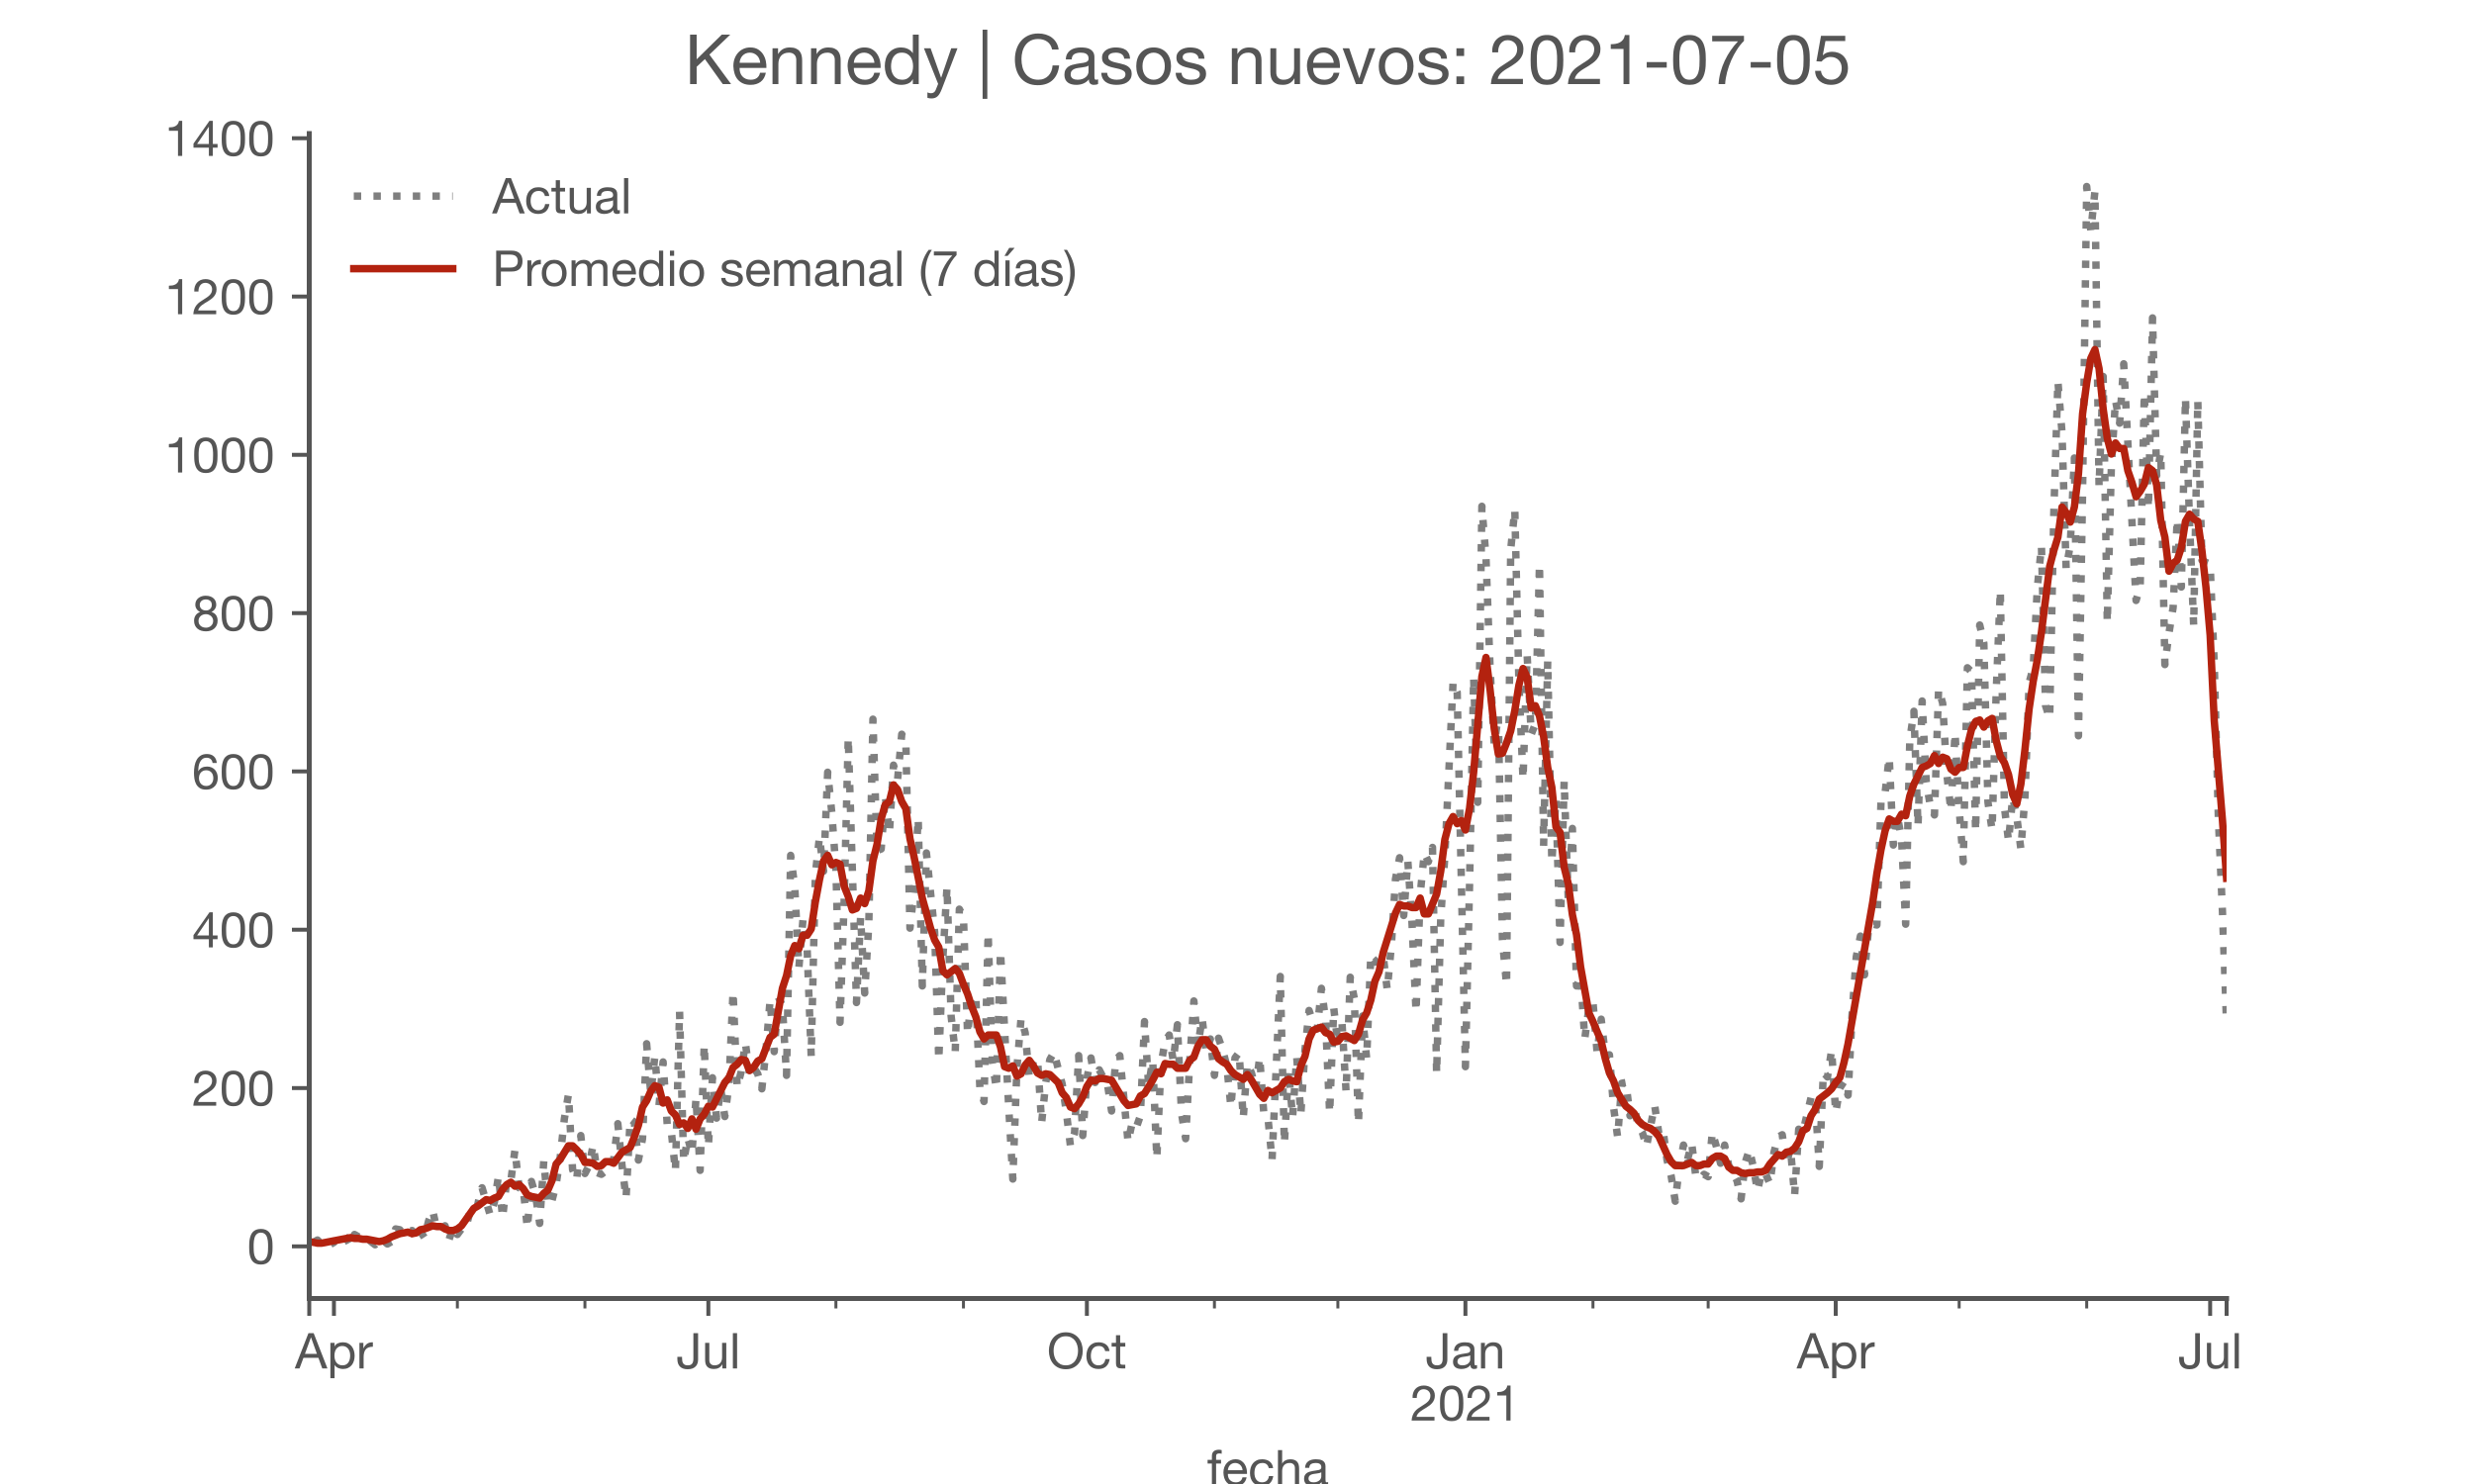 <?xml version="1.0" encoding="utf-8" standalone="no"?>
<!DOCTYPE svg PUBLIC "-//W3C//DTD SVG 1.1//EN"
  "http://www.w3.org/Graphics/SVG/1.1/DTD/svg11.dtd">
<!-- Created with matplotlib (https://matplotlib.org/) -->
<svg height="300pt" version="1.1" viewBox="0 0 500 300" width="500pt" xmlns="http://www.w3.org/2000/svg" xmlns:xlink="http://www.w3.org/1999/xlink">
 <defs>
  <style type="text/css">*{stroke-linecap:butt;stroke-linejoin:round;}</style>
 </defs>
 <g id="figure_1">
  <g id="patch_1">
   <path d="M 0 300 
L 500 300 
L 500 0 
L 0 0 
z
" style="fill:#ffffff;"/>
  </g>
  <g id="axes_1">
   <g id="patch_2">
    <path d="M 62.5 262.5 
L 450 262.5 
L 450 27 
L 62.5 27 
z
" style="fill:#ffffff;"/>
   </g>
   <g id="matplotlib.axis_1">
    <g id="xtick_1">
     <g id="line2d_1">
      <defs>
       <path d="M 0 0 
L 0 3.5 
" id="mc5b81ab7ca" style="stroke:#555555;stroke-width:0.8;"/>
      </defs>
      <g>
       <use style="fill:#555555;stroke:#555555;stroke-width:0.8;" x="62.5" xlink:href="#mc5b81ab7ca" y="262.5"/>
      </g>
     </g>
    </g>
    <g id="xtick_2">
     <g id="line2d_2">
      <g>
       <use style="fill:#555555;stroke:#555555;stroke-width:0.8;" x="67.489" xlink:href="#mc5b81ab7ca" y="262.5"/>
      </g>
     </g>
     <g id="text_1">
      <!-- Apr -->
      <g style="fill:#555555;" transform="translate(59.62 276.641)scale(0.1 -0.1)">
       <defs>
        <path d="M 20.094 29.5 
L 32.203 62.797 
L 32.406 62.797 
L 44.297 29.5 
z
M 27.203 71.406 
L -0.594 0 
L 9.094 0 
L 17.094 21.5 
L 47.297 21.5 
L 55.094 0 
L 65.594 0 
L 37.703 71.406 
z
" id="HelveticaNeue-65"/>
        <path d="M 6.703 51.703 
L 6.703 -19.703 
L 15.203 -19.703 
L 15.203 6.906 
L 15.406 6.906 
Q 16.797 4.594 18.844 3.047 
Q 20.906 1.5 23.203 0.594 
Q 25.5 -0.297 27.844 -0.688 
Q 30.203 -1.094 32.094 -1.094 
Q 38 -1.094 42.453 1 
Q 46.906 3.094 49.844 6.75 
Q 52.797 10.406 54.25 15.297 
Q 55.703 20.203 55.703 25.703 
Q 55.703 31.203 54.203 36.094 
Q 52.703 41 49.75 44.75 
Q 46.797 48.5 42.344 50.703 
Q 37.906 52.906 31.906 52.906 
Q 26.5 52.906 22 50.953 
Q 17.5 49 15.406 44.703 
L 15.203 44.703 
L 15.203 51.703 
z
M 46.703 26.297 
Q 46.703 22.5 45.891 18.891 
Q 45.094 15.297 43.297 12.5 
Q 41.5 9.703 38.547 8 
Q 35.594 6.297 31.203 6.297 
Q 26.797 6.297 23.688 7.938 
Q 20.594 9.594 18.641 12.297 
Q 16.703 15 15.797 18.547 
Q 14.906 22.094 14.906 25.906 
Q 14.906 29.5 15.75 33 
Q 16.594 36.5 18.5 39.25 
Q 20.406 42 23.406 43.703 
Q 26.406 45.406 30.703 45.406 
Q 34.797 45.406 37.844 43.797 
Q 40.906 42.203 42.844 39.5 
Q 44.797 36.797 45.75 33.344 
Q 46.703 29.906 46.703 26.297 
z
" id="HelveticaNeue-112"/>
        <path d="M 6.094 51.703 
L 6.094 0 
L 14.594 0 
L 14.594 23 
Q 14.594 28 15.594 31.844 
Q 16.594 35.703 18.797 38.391 
Q 21 41.094 24.594 42.5 
Q 28.203 43.906 33.297 43.906 
L 33.297 52.906 
Q 26.406 53.094 21.906 50.094 
Q 17.406 47.094 14.297 40.797 
L 14.094 40.797 
L 14.094 51.703 
z
" id="HelveticaNeue-114"/>
       </defs>
       <use xlink:href="#HelveticaNeue-65"/>
       <use x="64.8" xlink:href="#HelveticaNeue-112"/>
       <use x="124.1" xlink:href="#HelveticaNeue-114"/>
      </g>
     </g>
    </g>
    <g id="xtick_3">
     <g id="line2d_3">
      <g>
       <use style="fill:#555555;stroke:#555555;stroke-width:0.8;" x="143.16" xlink:href="#mc5b81ab7ca" y="262.5"/>
      </g>
     </g>
     <g id="text_2">
      <!-- Jul -->
      <g style="fill:#555555;" transform="translate(136.675 276.641)scale(0.1 -0.1)">
       <defs>
        <path d="M 44.094 17.797 
L 44.094 71.406 
L 34.594 71.406 
L 34.594 19.203 
Q 34.594 13.297 32.141 9.797 
Q 29.703 6.297 23.203 6.297 
Q 19.703 6.297 17.453 7.344 
Q 15.203 8.406 13.953 10.297 
Q 12.703 12.203 12.203 14.797 
Q 11.703 17.406 11.703 20.5 
L 11.703 23.5 
L 2.203 23.5 
L 2.203 19.094 
Q 2.203 8.906 7.594 3.656 
Q 13 -1.594 23 -1.594 
Q 29 -1.594 33.047 0.047 
Q 37.094 1.703 39.547 4.453 
Q 42 7.203 43.047 10.703 
Q 44.094 14.203 44.094 17.797 
z
" id="HelveticaNeue-74"/>
        <path d="M 49.203 0 
L 49.203 51.703 
L 40.703 51.703 
L 40.703 22.5 
Q 40.703 19 39.75 16.047 
Q 38.797 13.094 36.891 10.891 
Q 35 8.703 32.141 7.5 
Q 29.297 6.297 25.406 6.297 
Q 20.5 6.297 17.703 9.094 
Q 14.906 11.906 14.906 16.703 
L 14.906 51.703 
L 6.406 51.703 
L 6.406 17.703 
Q 6.406 13.5 7.25 10.047 
Q 8.094 6.594 10.188 4.094 
Q 12.297 1.594 15.688 0.25 
Q 19.094 -1.094 24.203 -1.094 
Q 29.906 -1.094 34.094 1.156 
Q 38.297 3.406 41 8.203 
L 41.203 8.203 
L 41.203 0 
z
" id="HelveticaNeue-117"/>
        <path d="M 6.906 71.406 
L 6.906 0 
L 15.406 0 
L 15.406 71.406 
z
" id="HelveticaNeue-108"/>
       </defs>
       <use xlink:href="#HelveticaNeue-74"/>
       <use x="51.9" xlink:href="#HelveticaNeue-117"/>
       <use x="107.5" xlink:href="#HelveticaNeue-108"/>
      </g>
     </g>
    </g>
    <g id="xtick_4">
     <g id="line2d_4">
      <g>
       <use style="fill:#555555;stroke:#555555;stroke-width:0.8;" x="219.662" xlink:href="#mc5b81ab7ca" y="262.5"/>
      </g>
     </g>
     <g id="text_3">
      <!-- Oct -->
      <g style="fill:#555555;" transform="translate(211.602 276.641)scale(0.1 -0.1)">
       <defs>
        <path d="M 13.297 35.703 
Q 13.297 41.094 14.688 46.344 
Q 16.094 51.594 19.094 55.797 
Q 22.094 60 26.797 62.547 
Q 31.5 65.094 38 65.094 
Q 44.5 65.094 49.203 62.547 
Q 53.906 60 56.906 55.797 
Q 59.906 51.594 61.297 46.344 
Q 62.703 41.094 62.703 35.703 
Q 62.703 30.297 61.297 25.047 
Q 59.906 19.797 56.906 15.594 
Q 53.906 11.406 49.203 8.844 
Q 44.5 6.297 38 6.297 
Q 31.5 6.297 26.797 8.844 
Q 22.094 11.406 19.094 15.594 
Q 16.094 19.797 14.688 25.047 
Q 13.297 30.297 13.297 35.703 
z
M 3.797 35.703 
Q 3.797 28.406 5.938 21.656 
Q 8.094 14.906 12.391 9.703 
Q 16.703 4.5 23.094 1.453 
Q 29.5 -1.594 38 -1.594 
Q 46.5 -1.594 52.891 1.453 
Q 59.297 4.5 63.594 9.703 
Q 67.906 14.906 70.047 21.656 
Q 72.203 28.406 72.203 35.703 
Q 72.203 43 70.047 49.75 
Q 67.906 56.5 63.594 61.703 
Q 59.297 66.906 52.891 70 
Q 46.5 73.094 38 73.094 
Q 29.5 73.094 23.094 70 
Q 16.703 66.906 12.391 61.703 
Q 8.094 56.5 5.938 49.75 
Q 3.797 43 3.797 35.703 
z
" id="HelveticaNeue-79"/>
        <path d="M 41.5 35.094 
L 50.297 35.094 
Q 49.797 39.703 47.891 43.047 
Q 46 46.406 43.047 48.594 
Q 40.094 50.797 36.25 51.844 
Q 32.406 52.906 28 52.906 
Q 21.906 52.906 17.297 50.75 
Q 12.703 48.594 9.641 44.844 
Q 6.594 41.094 5.094 36.047 
Q 3.594 31 3.594 25.203 
Q 3.594 19.406 5.141 14.547 
Q 6.703 9.703 9.75 6.203 
Q 12.797 2.703 17.344 0.797 
Q 21.906 -1.094 27.797 -1.094 
Q 37.703 -1.094 43.453 4.094 
Q 49.203 9.297 50.594 18.906 
L 41.906 18.906 
Q 41.094 12.906 37.547 9.594 
Q 34 6.297 27.703 6.297 
Q 23.703 6.297 20.797 7.891 
Q 17.906 9.5 16.094 12.141 
Q 14.297 14.797 13.438 18.188 
Q 12.594 21.594 12.594 25.203 
Q 12.594 29.094 13.391 32.75 
Q 14.203 36.406 16.047 39.203 
Q 17.906 42 21 43.703 
Q 24.094 45.406 28.703 45.406 
Q 34.094 45.406 37.297 42.703 
Q 40.5 40 41.5 35.094 
z
" id="HelveticaNeue-99"/>
        <path d="M 18.203 51.703 
L 18.203 67.203 
L 9.703 67.203 
L 9.703 51.703 
L 0.906 51.703 
L 0.906 44.203 
L 9.703 44.203 
L 9.703 11.297 
Q 9.703 7.703 10.391 5.5 
Q 11.094 3.297 12.547 2.094 
Q 14 0.906 16.344 0.453 
Q 18.703 0 22 0 
L 28.5 0 
L 28.5 7.5 
L 24.594 7.5 
Q 22.594 7.5 21.344 7.641 
Q 20.094 7.797 19.391 8.297 
Q 18.703 8.797 18.453 9.688 
Q 18.203 10.594 18.203 12.094 
L 18.203 44.203 
L 28.5 44.203 
L 28.5 51.703 
z
" id="HelveticaNeue-116"/>
       </defs>
       <use xlink:href="#HelveticaNeue-79"/>
       <use x="76" xlink:href="#HelveticaNeue-99"/>
       <use x="129.7" xlink:href="#HelveticaNeue-116"/>
      </g>
     </g>
    </g>
    <g id="xtick_5">
     <g id="line2d_5">
      <g>
       <use style="fill:#555555;stroke:#555555;stroke-width:0.8;" x="296.164" xlink:href="#mc5b81ab7ca" y="262.5"/>
      </g>
     </g>
     <g id="text_4">
      <!-- Jan -->
      <g style="fill:#555555;" transform="translate(288.104 276.641)scale(0.1 -0.1)">
       <defs>
        <path d="M 52.203 0.203 
Q 50 -1.094 46.094 -1.094 
Q 42.797 -1.094 40.844 0.75 
Q 38.906 2.594 38.906 6.797 
Q 35.406 2.594 30.75 0.75 
Q 26.094 -1.094 20.703 -1.094 
Q 17.203 -1.094 14.047 -0.297 
Q 10.906 0.5 8.594 2.203 
Q 6.297 3.906 4.938 6.656 
Q 3.594 9.406 3.594 13.297 
Q 3.594 17.703 5.094 20.5 
Q 6.594 23.297 9.047 25.047 
Q 11.5 26.797 14.641 27.688 
Q 17.797 28.594 21.094 29.203 
Q 24.594 29.906 27.75 30.25 
Q 30.906 30.594 33.297 31.25 
Q 35.703 31.906 37.094 33.156 
Q 38.5 34.406 38.5 36.797 
Q 38.5 39.594 37.453 41.297 
Q 36.406 43 34.75 43.891 
Q 33.094 44.797 31.047 45.094 
Q 29 45.406 27 45.406 
Q 21.594 45.406 18 43.344 
Q 14.406 41.297 14.094 35.594 
L 5.594 35.594 
Q 5.797 40.406 7.594 43.703 
Q 9.406 47 12.406 49.047 
Q 15.406 51.094 19.25 52 
Q 23.094 52.906 27.5 52.906 
Q 31 52.906 34.453 52.406 
Q 37.906 51.906 40.703 50.344 
Q 43.5 48.797 45.203 46 
Q 46.906 43.203 46.906 38.703 
L 46.906 12.094 
Q 46.906 9.094 47.25 7.688 
Q 47.594 6.297 49.594 6.297 
Q 50.703 6.297 52.203 6.797 
z
M 38.406 26.703 
Q 36.797 25.5 34.188 24.953 
Q 31.594 24.406 28.75 24.047 
Q 25.906 23.703 23 23.25 
Q 20.094 22.797 17.797 21.797 
Q 15.5 20.797 14.047 18.938 
Q 12.594 17.094 12.594 13.906 
Q 12.594 11.797 13.438 10.344 
Q 14.297 8.906 15.641 8 
Q 17 7.094 18.797 6.688 
Q 20.594 6.297 22.594 6.297 
Q 26.797 6.297 29.797 7.438 
Q 32.797 8.594 34.688 10.344 
Q 36.594 12.094 37.5 14.141 
Q 38.406 16.203 38.406 18 
z
" id="HelveticaNeue-97"/>
        <path d="M 6.406 51.703 
L 6.406 0 
L 14.906 0 
L 14.906 29.203 
Q 14.906 32.703 15.844 35.641 
Q 16.797 38.594 18.688 40.797 
Q 20.594 43 23.438 44.203 
Q 26.297 45.406 30.203 45.406 
Q 35.094 45.406 37.891 42.594 
Q 40.703 39.797 40.703 35 
L 40.703 0 
L 49.203 0 
L 49.203 34 
Q 49.203 38.203 48.344 41.641 
Q 47.5 45.094 45.391 47.594 
Q 43.297 50.094 39.891 51.5 
Q 36.5 52.906 31.406 52.906 
Q 19.906 52.906 14.594 43.5 
L 14.406 43.5 
L 14.406 51.703 
z
" id="HelveticaNeue-110"/>
       </defs>
       <use xlink:href="#HelveticaNeue-74"/>
       <use x="51.9" xlink:href="#HelveticaNeue-97"/>
       <use x="105.6" xlink:href="#HelveticaNeue-110"/>
      </g>
      <!-- 2021 -->
      <g style="fill:#555555;" transform="translate(285.045 287.18)scale(0.1 -0.1)">
       <defs>
        <path d="M 4.406 45.797 
L 12.906 45.797 
Q 12.797 49 13.547 52.141 
Q 14.297 55.297 16 57.797 
Q 17.703 60.297 20.344 61.844 
Q 23 63.406 26.703 63.406 
Q 29.5 63.406 32 62.5 
Q 34.5 61.594 36.344 59.891 
Q 38.203 58.203 39.297 55.844 
Q 40.406 53.5 40.406 50.594 
Q 40.406 46.906 39.25 44.094 
Q 38.094 41.297 35.844 38.891 
Q 33.594 36.5 30.188 34.141 
Q 26.797 31.797 22.297 29 
Q 18.594 26.797 15.188 24.297 
Q 11.797 21.797 9.094 18.5 
Q 6.406 15.203 4.656 10.75 
Q 2.906 6.297 2.406 0 
L 48.703 0 
L 48.703 7.5 
L 12.297 7.5 
Q 12.906 10.797 14.844 13.344 
Q 16.797 15.906 19.547 18.094 
Q 22.297 20.297 25.594 22.25 
Q 28.906 24.203 32.203 26.203 
Q 35.5 28.297 38.594 30.594 
Q 41.703 32.906 44.094 35.75 
Q 46.5 38.594 47.953 42.188 
Q 49.406 45.797 49.406 50.5 
Q 49.406 55.5 47.656 59.297 
Q 45.906 63.094 42.906 65.641 
Q 39.906 68.203 35.844 69.547 
Q 31.797 70.906 27.203 70.906 
Q 21.594 70.906 17.188 69 
Q 12.797 67.094 9.844 63.75 
Q 6.906 60.406 5.5 55.797 
Q 4.094 51.203 4.406 45.797 
z
" id="HelveticaNeue-50"/>
        <path d="M 13.203 34.906 
Q 13.203 37.5 13.25 40.641 
Q 13.297 43.797 13.75 46.938 
Q 14.203 50.094 15.047 53.094 
Q 15.906 56.094 17.547 58.344 
Q 19.203 60.594 21.703 62 
Q 24.203 63.406 27.797 63.406 
Q 31.406 63.406 33.906 62 
Q 36.406 60.594 38.047 58.344 
Q 39.703 56.094 40.547 53.094 
Q 41.406 50.094 41.844 46.938 
Q 42.297 43.797 42.344 40.641 
Q 42.406 37.5 42.406 34.906 
Q 42.406 30.906 42.156 25.953 
Q 41.906 21 40.547 16.641 
Q 39.203 12.297 36.203 9.297 
Q 33.203 6.297 27.797 6.297 
Q 22.406 6.297 19.406 9.297 
Q 16.406 12.297 15.047 16.641 
Q 13.703 21 13.453 25.953 
Q 13.203 30.906 13.203 34.906 
z
M 4.203 34.797 
Q 4.203 30.906 4.391 26.703 
Q 4.594 22.5 5.391 18.5 
Q 6.203 14.5 7.703 10.953 
Q 9.203 7.406 11.797 4.703 
Q 14.406 2 18.344 0.453 
Q 22.297 -1.094 27.797 -1.094 
Q 33.406 -1.094 37.297 0.453 
Q 41.203 2 43.797 4.703 
Q 46.406 7.406 47.906 10.953 
Q 49.406 14.5 50.203 18.5 
Q 51 22.5 51.203 26.703 
Q 51.406 30.906 51.406 34.797 
Q 51.406 38.703 51.203 42.891 
Q 51 47.094 50.203 51.094 
Q 49.406 55.094 47.906 58.688 
Q 46.406 62.297 43.797 65 
Q 41.203 67.703 37.25 69.297 
Q 33.297 70.906 27.797 70.906 
Q 22.297 70.906 18.344 69.297 
Q 14.406 67.703 11.797 65 
Q 9.203 62.297 7.703 58.688 
Q 6.203 55.094 5.391 51.094 
Q 4.594 47.094 4.391 42.891 
Q 4.203 38.703 4.203 34.797 
z
" id="HelveticaNeue-48"/>
        <path d="M 35.594 0 
L 35.594 70.906 
L 29.094 70.906 
Q 28.406 66.906 26.5 64.297 
Q 24.594 61.703 21.844 60.203 
Q 19.094 58.703 15.688 58.141 
Q 12.297 57.594 8.703 57.594 
L 8.703 50.797 
L 27.094 50.797 
L 27.094 0 
z
" id="HelveticaNeue-49"/>
       </defs>
       <use xlink:href="#HelveticaNeue-50"/>
       <use x="55.6" xlink:href="#HelveticaNeue-48"/>
       <use x="111.2" xlink:href="#HelveticaNeue-50"/>
       <use x="166.8" xlink:href="#HelveticaNeue-49"/>
      </g>
     </g>
    </g>
    <g id="xtick_6">
     <g id="line2d_6">
      <g>
       <use style="fill:#555555;stroke:#555555;stroke-width:0.8;" x="371.003" xlink:href="#mc5b81ab7ca" y="262.5"/>
      </g>
     </g>
     <g id="text_5">
      <!-- Apr -->
      <g style="fill:#555555;" transform="translate(363.134 276.641)scale(0.1 -0.1)">
       <use xlink:href="#HelveticaNeue-65"/>
       <use x="64.8" xlink:href="#HelveticaNeue-112"/>
       <use x="124.1" xlink:href="#HelveticaNeue-114"/>
      </g>
     </g>
    </g>
    <g id="xtick_7">
     <g id="line2d_7">
      <g>
       <use style="fill:#555555;stroke:#555555;stroke-width:0.8;" x="446.674" xlink:href="#mc5b81ab7ca" y="262.5"/>
      </g>
     </g>
     <g id="text_6">
      <!-- Jul -->
      <g style="fill:#555555;" transform="translate(440.189 276.641)scale(0.1 -0.1)">
       <use xlink:href="#HelveticaNeue-74"/>
       <use x="51.9" xlink:href="#HelveticaNeue-117"/>
       <use x="107.5" xlink:href="#HelveticaNeue-108"/>
      </g>
     </g>
    </g>
    <g id="xtick_8">
     <g id="line2d_8">
      <g>
       <use style="fill:#555555;stroke:#555555;stroke-width:0.8;" x="450" xlink:href="#mc5b81ab7ca" y="262.5"/>
      </g>
     </g>
    </g>
    <g id="xtick_9">
     <g id="line2d_9">
      <defs>
       <path d="M 0 0 
L 0 2 
" id="mbfbc50e40b" style="stroke:#555555;stroke-width:0.6;"/>
      </defs>
      <g>
       <use style="fill:#555555;stroke:#555555;stroke-width:0.6;" x="92.436" xlink:href="#mbfbc50e40b" y="262.5"/>
      </g>
     </g>
    </g>
    <g id="xtick_10">
     <g id="line2d_10">
      <g>
       <use style="fill:#555555;stroke:#555555;stroke-width:0.6;" x="118.214" xlink:href="#mbfbc50e40b" y="262.5"/>
      </g>
     </g>
    </g>
    <g id="xtick_11">
     <g id="line2d_11">
      <g>
       <use style="fill:#555555;stroke:#555555;stroke-width:0.6;" x="168.938" xlink:href="#mbfbc50e40b" y="262.5"/>
      </g>
     </g>
    </g>
    <g id="xtick_12">
     <g id="line2d_12">
      <g>
       <use style="fill:#555555;stroke:#555555;stroke-width:0.6;" x="194.716" xlink:href="#mbfbc50e40b" y="262.5"/>
      </g>
     </g>
    </g>
    <g id="xtick_13">
     <g id="line2d_13">
      <g>
       <use style="fill:#555555;stroke:#555555;stroke-width:0.6;" x="245.44" xlink:href="#mbfbc50e40b" y="262.5"/>
      </g>
     </g>
    </g>
    <g id="xtick_14">
     <g id="line2d_14">
      <g>
       <use style="fill:#555555;stroke:#555555;stroke-width:0.6;" x="270.386" xlink:href="#mbfbc50e40b" y="262.5"/>
      </g>
     </g>
    </g>
    <g id="xtick_15">
     <g id="line2d_15">
      <g>
       <use style="fill:#555555;stroke:#555555;stroke-width:0.6;" x="321.942" xlink:href="#mbfbc50e40b" y="262.5"/>
      </g>
     </g>
    </g>
    <g id="xtick_16">
     <g id="line2d_16">
      <g>
       <use style="fill:#555555;stroke:#555555;stroke-width:0.6;" x="345.225" xlink:href="#mbfbc50e40b" y="262.5"/>
      </g>
     </g>
    </g>
    <g id="xtick_17">
     <g id="line2d_17">
      <g>
       <use style="fill:#555555;stroke:#555555;stroke-width:0.6;" x="395.95" xlink:href="#mbfbc50e40b" y="262.5"/>
      </g>
     </g>
    </g>
    <g id="xtick_18">
     <g id="line2d_18">
      <g>
       <use style="fill:#555555;stroke:#555555;stroke-width:0.6;" x="421.727" xlink:href="#mbfbc50e40b" y="262.5"/>
      </g>
     </g>
    </g>
    <g id="text_7">
     <!-- fecha -->
     <g style="fill:#555555;" transform="translate(243.935 300.291)scale(0.1 -0.1)">
      <defs>
       <path d="M 9.906 44.203 
L 9.906 0 
L 18.406 0 
L 18.406 44.203 
L 28.406 44.203 
L 28.406 51.703 
L 18.406 51.703 
L 18.406 58.906 
Q 18.406 62.297 20.094 63.5 
Q 21.797 64.703 24.906 64.703 
Q 26 64.703 27.297 64.547 
Q 28.594 64.406 29.703 64 
L 29.703 71.406 
Q 28.5 71.797 26.953 72 
Q 25.406 72.203 24.203 72.203 
Q 17.203 72.203 13.547 68.953 
Q 9.906 65.703 9.906 59.406 
L 9.906 51.703 
L 1.203 51.703 
L 1.203 44.203 
z
" id="HelveticaNeue-102"/>
       <path d="M 42.297 30.797 
L 12.594 30.797 
Q 12.797 33.797 13.891 36.438 
Q 15 39.094 16.891 41.094 
Q 18.797 43.094 21.438 44.25 
Q 24.094 45.406 27.406 45.406 
Q 30.594 45.406 33.25 44.25 
Q 35.906 43.094 37.844 41.141 
Q 39.797 39.203 40.938 36.5 
Q 42.094 33.797 42.297 30.797 
z
M 50.5 16.406 
L 42.094 16.406 
Q 41 11.297 37.547 8.797 
Q 34.094 6.297 28.703 6.297 
Q 24.5 6.297 21.391 7.688 
Q 18.297 9.094 16.297 11.438 
Q 14.297 13.797 13.391 16.844 
Q 12.5 19.906 12.594 23.297 
L 51.297 23.297 
Q 51.5 28 50.453 33.203 
Q 49.406 38.406 46.656 42.797 
Q 43.906 47.203 39.344 50.047 
Q 34.797 52.906 27.906 52.906 
Q 22.594 52.906 18.141 50.906 
Q 13.703 48.906 10.453 45.297 
Q 7.203 41.703 5.391 36.797 
Q 3.594 31.906 3.594 26 
Q 3.797 20.094 5.344 15.094 
Q 6.906 10.094 10 6.5 
Q 13.094 2.906 17.641 0.906 
Q 22.203 -1.094 28.406 -1.094 
Q 37.203 -1.094 43 3.297 
Q 48.797 7.703 50.5 16.406 
z
" id="HelveticaNeue-101"/>
       <path d="M 6.406 71.406 
L 6.406 0 
L 14.906 0 
L 14.906 29.203 
Q 14.906 32.703 15.844 35.641 
Q 16.797 38.594 18.688 40.797 
Q 20.594 43 23.438 44.203 
Q 26.297 45.406 30.203 45.406 
Q 35.094 45.406 37.891 42.594 
Q 40.703 39.797 40.703 35 
L 40.703 0 
L 49.203 0 
L 49.203 34 
Q 49.203 38.203 48.344 41.641 
Q 47.5 45.094 45.391 47.594 
Q 43.297 50.094 39.891 51.5 
Q 36.5 52.906 31.406 52.906 
Q 29.094 52.906 26.641 52.406 
Q 24.203 51.906 21.953 50.844 
Q 19.703 49.797 17.891 48.141 
Q 16.094 46.5 15.094 44.094 
L 14.906 44.094 
L 14.906 71.406 
z
" id="HelveticaNeue-104"/>
      </defs>
      <use xlink:href="#HelveticaNeue-102"/>
      <use x="29.6" xlink:href="#HelveticaNeue-101"/>
      <use x="83.3" xlink:href="#HelveticaNeue-99"/>
      <use x="137" xlink:href="#HelveticaNeue-104"/>
      <use x="192.6" xlink:href="#HelveticaNeue-97"/>
     </g>
    </g>
   </g>
   <g id="matplotlib.axis_2">
    <g id="ytick_1">
     <g id="line2d_19">
      <defs>
       <path d="M 0 0 
L -3.5 0 
" id="m6d725ecde4" style="stroke:#555555;stroke-width:0.8;"/>
      </defs>
      <g>
       <use style="fill:#555555;stroke:#555555;stroke-width:0.8;" x="62.5" xlink:href="#m6d725ecde4" y="251.955"/>
      </g>
     </g>
     <g id="text_8">
      <!-- 0 -->
      <g style="fill:#555555;" transform="translate(49.941 255.526)scale(0.1 -0.1)">
       <use xlink:href="#HelveticaNeue-48"/>
      </g>
     </g>
    </g>
    <g id="ytick_2">
     <g id="line2d_20">
      <g>
       <use style="fill:#555555;stroke:#555555;stroke-width:0.8;" x="62.5" xlink:href="#m6d725ecde4" y="219.954"/>
      </g>
     </g>
     <g id="text_9">
      <!-- 200 -->
      <g style="fill:#555555;" transform="translate(38.822 223.524)scale(0.1 -0.1)">
       <use xlink:href="#HelveticaNeue-50"/>
       <use x="55.6" xlink:href="#HelveticaNeue-48"/>
       <use x="111.2" xlink:href="#HelveticaNeue-48"/>
      </g>
     </g>
    </g>
    <g id="ytick_3">
     <g id="line2d_21">
      <g>
       <use style="fill:#555555;stroke:#555555;stroke-width:0.8;" x="62.5" xlink:href="#m6d725ecde4" y="187.952"/>
      </g>
     </g>
     <g id="text_10">
      <!-- 400 -->
      <g style="fill:#555555;" transform="translate(38.822 191.523)scale(0.1 -0.1)">
       <defs>
        <path d="M 33.906 24.094 
L 10.094 24.094 
L 33.703 58.797 
L 33.906 58.797 
z
M 41.906 24.094 
L 41.906 70.906 
L 35.094 70.906 
L 2.797 24.797 
L 2.797 16.594 
L 33.906 16.594 
L 33.906 0 
L 41.906 0 
L 41.906 16.594 
L 51.5 16.594 
L 51.5 24.094 
z
" id="HelveticaNeue-52"/>
       </defs>
       <use xlink:href="#HelveticaNeue-52"/>
       <use x="55.6" xlink:href="#HelveticaNeue-48"/>
       <use x="111.2" xlink:href="#HelveticaNeue-48"/>
      </g>
     </g>
    </g>
    <g id="ytick_4">
     <g id="line2d_22">
      <g>
       <use style="fill:#555555;stroke:#555555;stroke-width:0.8;" x="62.5" xlink:href="#m6d725ecde4" y="155.951"/>
      </g>
     </g>
     <g id="text_11">
      <!-- 600 -->
      <g style="fill:#555555;" transform="translate(38.822 159.521)scale(0.1 -0.1)">
       <defs>
        <path d="M 41.406 52.797 
L 49.906 52.797 
Q 49.094 61.594 43.891 66.25 
Q 38.703 70.906 29.906 70.906 
Q 22.297 70.906 17.297 67.703 
Q 12.297 64.5 9.297 59.203 
Q 6.297 53.906 5.047 47.047 
Q 3.797 40.203 3.797 32.906 
Q 3.797 27.297 4.641 21.297 
Q 5.5 15.297 8.094 10.297 
Q 10.703 5.297 15.5 2.094 
Q 20.297 -1.094 28.203 -1.094 
Q 34.906 -1.094 39.453 1.156 
Q 44 3.406 46.75 6.844 
Q 49.5 10.297 50.703 14.5 
Q 51.906 18.703 51.906 22.594 
Q 51.906 27.5 50.406 31.703 
Q 48.906 35.906 46.156 39 
Q 43.406 42.094 39.344 43.844 
Q 35.297 45.594 30.203 45.594 
Q 24.406 45.594 19.953 43.391 
Q 15.5 41.203 12.5 36.297 
L 12.297 36.5 
Q 12.406 40.594 13.094 45.297 
Q 13.797 50 15.641 54.047 
Q 17.5 58.094 20.797 60.75 
Q 24.094 63.406 29.5 63.406 
Q 34.594 63.406 37.688 60.5 
Q 40.797 57.594 41.406 52.797 
z
M 28.594 38.094 
Q 32.203 38.094 34.891 36.797 
Q 37.594 35.5 39.391 33.344 
Q 41.203 31.203 42.047 28.25 
Q 42.906 25.297 42.906 22 
Q 42.906 18.906 41.953 16.047 
Q 41 13.203 39.203 11 
Q 37.406 8.797 34.75 7.547 
Q 32.094 6.297 28.594 6.297 
Q 25.094 6.297 22.344 7.547 
Q 19.594 8.797 17.75 10.891 
Q 15.906 13 14.906 15.891 
Q 13.906 18.797 13.906 22.094 
Q 13.906 25.406 14.844 28.344 
Q 15.797 31.297 17.688 33.438 
Q 19.594 35.594 22.297 36.844 
Q 25 38.094 28.594 38.094 
z
" id="HelveticaNeue-54"/>
       </defs>
       <use xlink:href="#HelveticaNeue-54"/>
       <use x="55.6" xlink:href="#HelveticaNeue-48"/>
       <use x="111.2" xlink:href="#HelveticaNeue-48"/>
      </g>
     </g>
    </g>
    <g id="ytick_5">
     <g id="line2d_23">
      <g>
       <use style="fill:#555555;stroke:#555555;stroke-width:0.8;" x="62.5" xlink:href="#m6d725ecde4" y="123.949"/>
      </g>
     </g>
     <g id="text_12">
      <!-- 800 -->
      <g style="fill:#555555;" transform="translate(38.822 127.519)scale(0.1 -0.1)">
       <defs>
        <path d="M 15.5 52.5 
Q 15.5 55.203 16.5 57.203 
Q 17.5 59.203 19.141 60.594 
Q 20.797 62 23.094 62.703 
Q 25.406 63.406 27.906 63.406 
Q 33.094 63.406 36.438 60.656 
Q 39.797 57.906 39.797 52.5 
Q 39.797 47.094 36.5 44.094 
Q 33.203 41.094 28.094 41.094 
Q 25.5 41.094 23.203 41.797 
Q 20.906 42.5 19.203 43.891 
Q 17.5 45.297 16.5 47.438 
Q 15.5 49.594 15.5 52.5 
z
M 6.5 52.797 
Q 6.5 48 9.203 43.953 
Q 11.906 39.906 16.406 38.094 
Q 10.406 36 7.203 31.344 
Q 4 26.703 4 20.406 
Q 4 15 5.844 10.953 
Q 7.703 6.906 10.953 4.203 
Q 14.203 1.5 18.594 0.203 
Q 23 -1.094 28.094 -1.094 
Q 33 -1.094 37.297 0.297 
Q 41.594 1.703 44.75 4.453 
Q 47.906 7.203 49.75 11.203 
Q 51.594 15.203 51.594 20.406 
Q 51.594 27 48.5 31.547 
Q 45.406 36.094 39 38.094 
Q 43.5 40.094 46.141 44.047 
Q 48.797 48 48.797 52.797 
Q 48.797 56.203 47.594 59.453 
Q 46.406 62.703 43.844 65.25 
Q 41.297 67.797 37.188 69.344 
Q 33.094 70.906 27.297 70.906 
Q 23.203 70.906 19.453 69.703 
Q 15.703 68.5 12.797 66.203 
Q 9.906 63.906 8.203 60.547 
Q 6.5 57.203 6.5 52.797 
z
M 13 20 
Q 13 23.094 14.141 25.594 
Q 15.297 28.094 17.344 29.891 
Q 19.406 31.703 22.156 32.641 
Q 24.906 33.594 28 33.594 
Q 31 33.594 33.641 32.547 
Q 36.297 31.5 38.297 29.703 
Q 40.297 27.906 41.438 25.453 
Q 42.594 23 42.594 20.094 
Q 42.594 17.094 41.547 14.594 
Q 40.5 12.094 38.547 10.25 
Q 36.594 8.406 33.938 7.344 
Q 31.297 6.297 28.094 6.297 
Q 21.5 6.297 17.25 9.938 
Q 13 13.594 13 20 
z
" id="HelveticaNeue-56"/>
       </defs>
       <use xlink:href="#HelveticaNeue-56"/>
       <use x="55.6" xlink:href="#HelveticaNeue-48"/>
       <use x="111.2" xlink:href="#HelveticaNeue-48"/>
      </g>
     </g>
    </g>
    <g id="ytick_6">
     <g id="line2d_24">
      <g>
       <use style="fill:#555555;stroke:#555555;stroke-width:0.8;" x="62.5" xlink:href="#m6d725ecde4" y="91.947"/>
      </g>
     </g>
     <g id="text_13">
      <!-- 1000 -->
      <g style="fill:#555555;" transform="translate(33.263 95.518)scale(0.1 -0.1)">
       <use xlink:href="#HelveticaNeue-49"/>
       <use x="55.6" xlink:href="#HelveticaNeue-48"/>
       <use x="111.2" xlink:href="#HelveticaNeue-48"/>
       <use x="166.8" xlink:href="#HelveticaNeue-48"/>
      </g>
     </g>
    </g>
    <g id="ytick_7">
     <g id="line2d_25">
      <g>
       <use style="fill:#555555;stroke:#555555;stroke-width:0.8;" x="62.5" xlink:href="#m6d725ecde4" y="59.946"/>
      </g>
     </g>
     <g id="text_14">
      <!-- 1200 -->
      <g style="fill:#555555;" transform="translate(33.263 63.516)scale(0.1 -0.1)">
       <use xlink:href="#HelveticaNeue-49"/>
       <use x="55.6" xlink:href="#HelveticaNeue-50"/>
       <use x="111.2" xlink:href="#HelveticaNeue-48"/>
       <use x="166.8" xlink:href="#HelveticaNeue-48"/>
      </g>
     </g>
    </g>
    <g id="ytick_8">
     <g id="line2d_26">
      <g>
       <use style="fill:#555555;stroke:#555555;stroke-width:0.8;" x="62.5" xlink:href="#m6d725ecde4" y="27.944"/>
      </g>
     </g>
     <g id="text_15">
      <!-- 1400 -->
      <g style="fill:#555555;" transform="translate(33.263 31.514)scale(0.1 -0.1)">
       <use xlink:href="#HelveticaNeue-49"/>
       <use x="55.6" xlink:href="#HelveticaNeue-52"/>
       <use x="111.2" xlink:href="#HelveticaNeue-48"/>
       <use x="166.8" xlink:href="#HelveticaNeue-48"/>
      </g>
     </g>
    </g>
   </g>
   <g id="line2d_27">
    <path clip-path="url(#pda250d42cb)" d="M 63.332 251.155 
L 64.163 250.675 
L 64.995 251.475 
L 65.826 251.635 
L 66.658 251.635 
L 67.489 251.155 
L 68.321 249.715 
L 69.152 249.715 
L 69.984 250.195 
L 70.815 251.795 
L 71.647 249.555 
L 72.479 250.035 
L 73.31 250.355 
L 74.142 250.195 
L 74.973 250.995 
L 75.805 251.635 
L 76.636 250.675 
L 77.468 250.835 
L 78.299 251.475 
L 79.131 250.995 
L 79.962 248.435 
L 80.794 248.595 
L 81.626 249.555 
L 82.457 249.075 
L 83.289 248.755 
L 84.12 250.515 
L 84.952 248.915 
L 85.783 250.195 
L 86.615 246.835 
L 87.446 244.755 
L 88.278 248.435 
L 89.109 248.595 
L 89.941 247.795 
L 90.773 250.515 
L 91.604 248.115 
L 92.436 249.555 
L 93.267 248.435 
L 94.099 248.275 
L 94.93 245.235 
L 95.762 243.155 
L 96.593 243.315 
L 97.425 240.115 
L 99.088 245.715 
L 99.92 242.995 
L 100.751 237.715 
L 101.583 246.195 
L 102.414 238.515 
L 103.246 238.675 
L 104.077 232.434 
L 104.909 240.115 
L 105.74 240.115 
L 106.572 248.275 
L 107.403 238.835 
L 108.235 241.555 
L 109.067 247.315 
L 109.898 234.675 
L 110.73 243.635 
L 111.561 242.675 
L 112.393 239.475 
L 113.224 233.875 
L 114.056 226.194 
L 114.887 221.234 
L 115.719 236.435 
L 116.55 238.515 
L 117.382 229.554 
L 118.214 237.235 
L 119.045 235.635 
L 119.877 231.474 
L 120.708 237.075 
L 121.54 237.395 
L 122.371 236.755 
L 123.203 235.955 
L 124.034 234.355 
L 124.866 227.154 
L 125.697 235.475 
L 126.529 242.195 
L 127.361 226.194 
L 128.192 226.834 
L 129.024 234.515 
L 129.855 230.194 
L 130.687 210.993 
L 131.518 221.074 
L 132.35 213.554 
L 133.181 223.474 
L 134.013 214.674 
L 134.844 227.314 
L 135.676 228.754 
L 136.508 236.755 
L 137.339 204.433 
L 138.171 234.835 
L 139.002 230.034 
L 139.834 233.235 
L 140.665 222.034 
L 141.497 236.595 
L 142.328 211.153 
L 143.16 231.794 
L 143.991 217.874 
L 144.823 226.034 
L 145.655 220.114 
L 146.486 225.714 
L 147.318 219.314 
L 148.149 200.433 
L 148.981 219.794 
L 149.812 216.594 
L 150.644 210.833 
L 151.475 217.234 
L 152.307 215.794 
L 153.138 217.074 
L 153.97 220.114 
L 154.802 212.273 
L 155.633 202.193 
L 156.465 212.593 
L 157.296 201.553 
L 158.128 203.313 
L 158.959 217.394 
L 159.791 172.911 
L 160.622 179.312 
L 161.454 195.633 
L 162.285 185.872 
L 163.117 191.632 
L 163.948 213.554 
L 164.78 176.752 
L 165.612 169.231 
L 166.443 176.112 
L 167.275 156.111 
L 168.106 164.271 
L 168.938 175.632 
L 169.769 206.673 
L 170.601 182.192 
L 171.432 149.07 
L 173.095 202.673 
L 173.927 185.392 
L 174.759 200.753 
L 175.59 186.832 
L 176.422 145.39 
L 177.253 171.951 
L 178.085 171.631 
L 178.916 160.911 
L 179.748 168.431 
L 180.579 154.671 
L 181.411 157.551 
L 182.242 148.43 
L 183.074 150.03 
L 183.906 187.632 
L 184.737 180.112 
L 185.569 165.391 
L 186.4 199.313 
L 187.232 172.431 
L 188.895 188.432 
L 189.726 214.354 
L 190.558 193.712 
L 191.389 179.312 
L 192.221 205.393 
L 193.053 212.753 
L 193.884 183.792 
L 194.716 185.392 
L 195.547 209.073 
L 196.379 201.393 
L 197.21 201.553 
L 198.042 220.114 
L 198.873 222.674 
L 199.705 188.592 
L 200.536 214.514 
L 201.368 220.114 
L 202.2 192.272 
L 203.863 223.794 
L 204.694 238.355 
L 205.526 215.794 
L 206.357 205.873 
L 207.189 208.753 
L 208.02 217.874 
L 208.852 214.514 
L 209.683 214.034 
L 210.515 226.994 
L 211.347 218.834 
L 212.178 214.194 
L 213.01 212.753 
L 214.673 219.154 
L 215.504 224.754 
L 216.336 231.634 
L 217.167 229.074 
L 217.999 213.393 
L 218.83 229.554 
L 219.662 218.034 
L 220.494 213.874 
L 221.325 218.834 
L 222.157 216.274 
L 222.988 217.874 
L 223.82 219.154 
L 224.651 224.594 
L 225.483 214.354 
L 226.314 213.393 
L 227.977 230.834 
L 228.809 226.994 
L 229.641 227.954 
L 230.472 225.554 
L 231.304 206.513 
L 232.135 219.314 
L 232.967 214.354 
L 233.798 234.195 
L 234.63 215.314 
L 235.461 210.513 
L 236.293 209.233 
L 237.124 214.514 
L 237.956 207.153 
L 238.788 225.074 
L 239.619 230.194 
L 240.451 214.514 
L 241.282 202.353 
L 242.114 211.313 
L 242.945 205.873 
L 243.777 212.753 
L 244.608 210.033 
L 245.44 217.394 
L 246.271 209.873 
L 247.103 212.273 
L 247.935 215.474 
L 248.766 223.794 
L 249.598 213.874 
L 250.429 212.753 
L 251.261 226.034 
L 252.092 214.994 
L 252.924 216.914 
L 253.755 220.114 
L 254.587 213.714 
L 255.418 225.074 
L 256.25 225.874 
L 257.082 234.515 
L 258.745 197.393 
L 259.576 231.154 
L 260.408 216.434 
L 261.239 225.874 
L 262.071 213.714 
L 262.902 225.234 
L 263.734 212.273 
L 264.565 204.273 
L 265.397 206.833 
L 266.229 207.953 
L 267.06 199.793 
L 267.892 206.193 
L 268.723 225.074 
L 269.555 203.793 
L 270.386 210.993 
L 271.218 206.673 
L 272.049 220.754 
L 272.881 197.553 
L 273.712 201.873 
L 274.544 227.154 
L 275.376 205.393 
L 276.207 214.034 
L 277.039 193.072 
L 277.87 194.513 
L 278.702 193.712 
L 279.533 193.072 
L 280.365 200.113 
L 281.196 191.152 
L 282.028 177.712 
L 282.859 173.391 
L 283.691 185.072 
L 284.523 174.031 
L 285.354 186.352 
L 286.186 204.593 
L 287.017 180.912 
L 287.849 172.431 
L 288.68 174.191 
L 289.512 171.311 
L 290.343 217.074 
L 291.175 185.552 
L 292.006 173.071 
L 293.67 137.87 
L 294.501 139.95 
L 296.164 215.634 
L 296.996 178.992 
L 297.827 136.91 
L 298.659 162.191 
L 299.49 102.348 
L 300.322 112.748 
L 301.153 135.15 
L 301.985 150.51 
L 302.817 144.59 
L 303.648 190.032 
L 304.48 199.153 
L 305.311 111.148 
L 306.143 102.988 
L 306.974 138.03 
L 307.806 157.551 
L 308.637 132.429 
L 309.469 148.43 
L 310.3 146.35 
L 311.132 114.028 
L 311.964 170.991 
L 312.795 133.549 
L 313.627 174.352 
L 314.458 161.551 
L 315.29 190.512 
L 316.121 157.871 
L 316.953 182.032 
L 317.784 167.471 
L 318.616 199.313 
L 319.447 197.393 
L 320.279 210.033 
L 321.111 203.793 
L 321.942 202.513 
L 322.774 212.753 
L 323.605 206.033 
L 324.437 213.393 
L 325.268 213.233 
L 326.1 223.794 
L 326.931 229.874 
L 327.763 218.994 
L 328.594 218.834 
L 329.426 225.554 
L 330.258 223.634 
L 331.089 227.634 
L 331.921 228.914 
L 332.752 231.794 
L 334.415 223.474 
L 335.247 229.074 
L 336.078 228.274 
L 336.91 234.515 
L 337.741 237.715 
L 338.573 242.835 
L 339.405 235.795 
L 340.236 231.474 
L 341.068 234.355 
L 341.899 231.154 
L 342.731 237.875 
L 343.562 238.355 
L 344.394 237.395 
L 345.225 237.875 
L 346.057 228.914 
L 346.888 231.794 
L 347.72 235.155 
L 348.552 231.474 
L 349.383 235.635 
L 351.046 238.675 
L 351.878 242.355 
L 352.709 234.995 
L 353.541 232.434 
L 354.372 235.955 
L 355.204 240.755 
L 356.035 236.915 
L 356.867 237.395 
L 357.698 239.315 
L 358.53 232.914 
L 359.362 229.874 
L 360.193 229.394 
L 361.025 235.315 
L 361.856 232.114 
L 362.688 241.715 
L 363.519 228.274 
L 364.351 228.914 
L 366.014 221.874 
L 366.845 222.034 
L 367.677 235.795 
L 368.509 216.754 
L 369.34 217.714 
L 370.172 212.273 
L 371.003 224.914 
L 371.835 219.954 
L 372.666 218.674 
L 373.498 221.394 
L 374.329 204.753 
L 375.161 193.392 
L 375.992 189.232 
L 376.824 197.073 
L 377.656 187.312 
L 378.487 186.832 
L 379.319 186.992 
L 380.15 162.191 
L 380.982 160.271 
L 381.813 153.07 
L 382.645 170.831 
L 383.476 165.071 
L 384.308 169.551 
L 385.139 186.832 
L 385.971 149.55 
L 386.803 143.79 
L 387.634 166.991 
L 388.466 141.71 
L 389.297 158.031 
L 390.129 162.991 
L 390.96 164.751 
L 391.792 139.31 
L 392.623 142.19 
L 393.455 156.431 
L 394.286 163.951 
L 395.118 148.11 
L 395.95 163.631 
L 396.781 174.191 
L 397.613 134.99 
L 398.444 135.79 
L 399.276 168.111 
L 400.107 126.349 
L 400.939 130.029 
L 401.77 162.191 
L 402.602 167.791 
L 403.433 139.95 
L 404.265 119.309 
L 405.097 163.151 
L 405.928 170.031 
L 406.76 161.231 
L 407.591 165.071 
L 408.423 171.631 
L 409.254 161.071 
L 410.086 138.03 
L 410.917 134.99 
L 411.749 118.829 
L 412.58 110.348 
L 413.412 142.67 
L 414.244 145.23 
L 415.075 103.788 
L 415.907 77.067 
L 416.738 87.467 
L 417.57 114.988 
L 418.401 110.188 
L 419.233 92.587 
L 420.064 148.75 
L 420.896 99.308 
L 421.727 37.705 
L 422.559 46.665 
L 423.391 38.665 
L 424.222 98.348 
L 425.054 76.107 
L 425.885 125.869 
L 426.717 94.027 
L 427.548 80.907 
L 428.38 85.547 
L 429.211 73.546 
L 431.706 121.389 
L 432.538 118.509 
L 433.369 79.467 
L 434.201 102.828 
L 435.032 64.266 
L 435.864 96.108 
L 436.695 91.467 
L 437.527 134.349 
L 438.358 127.949 
L 439.19 122.829 
L 440.021 104.908 
L 440.853 118.669 
L 441.685 80.427 
L 442.516 105.708 
L 443.348 126.509 
L 444.179 80.907 
L 445.011 113.228 
L 445.842 113.708 
L 446.674 114.028 
L 447.505 134.189 
L 448.337 165.391 
L 449.168 184.432 
L 450 206.993 
L 450 206.993 
" style="fill:none;stroke:#000000;stroke-dasharray:1.5,2.475;stroke-dashoffset:0;stroke-opacity:0.5;stroke-width:1.5;"/>
   </g>
   <g id="line2d_28">
    <path clip-path="url(#pda250d42cb)" d="M 62.5 250.995 
L 64.163 251.315 
L 64.995 251.315 
L 70.815 250.195 
L 71.647 250.355 
L 72.479 250.355 
L 73.31 250.515 
L 74.142 250.515 
L 76.636 250.995 
L 77.468 250.835 
L 78.299 250.515 
L 79.131 250.035 
L 80.794 249.395 
L 82.457 249.075 
L 83.289 249.395 
L 84.12 249.235 
L 84.952 248.595 
L 85.783 248.435 
L 87.446 247.795 
L 88.278 247.955 
L 89.109 247.955 
L 89.941 248.435 
L 90.773 248.755 
L 91.604 248.755 
L 92.436 248.435 
L 93.267 247.795 
L 95.762 244.275 
L 96.593 243.795 
L 98.256 242.515 
L 99.088 242.675 
L 99.92 242.195 
L 100.751 241.875 
L 101.583 240.435 
L 102.414 239.475 
L 103.246 238.995 
L 104.077 239.795 
L 104.909 239.475 
L 105.74 240.275 
L 106.572 241.555 
L 107.403 241.875 
L 109.067 242.195 
L 109.898 241.235 
L 110.73 240.595 
L 111.561 238.675 
L 112.393 235.315 
L 113.224 234.355 
L 114.887 231.634 
L 115.719 231.634 
L 116.55 232.434 
L 117.382 233.395 
L 118.214 234.995 
L 119.045 234.995 
L 119.877 235.155 
L 120.708 235.795 
L 121.54 235.635 
L 122.371 234.835 
L 123.203 234.835 
L 124.034 235.155 
L 125.697 232.914 
L 127.361 231.954 
L 128.192 229.874 
L 129.024 227.474 
L 129.855 223.794 
L 130.687 222.514 
L 131.518 220.594 
L 132.35 219.474 
L 133.181 219.794 
L 134.013 222.994 
L 134.844 222.354 
L 135.676 224.594 
L 136.508 225.394 
L 137.339 227.314 
L 138.171 226.994 
L 139.002 228.114 
L 139.834 226.194 
L 140.665 228.274 
L 141.497 226.194 
L 142.328 225.234 
L 143.16 223.634 
L 143.991 223.794 
L 146.486 218.834 
L 147.318 217.874 
L 148.149 215.794 
L 148.981 215.154 
L 149.812 214.194 
L 150.644 214.354 
L 151.475 216.434 
L 152.307 215.794 
L 153.138 214.514 
L 153.97 214.034 
L 155.633 209.713 
L 156.465 209.073 
L 158.128 199.793 
L 158.959 197.233 
L 159.791 193.232 
L 160.622 191.152 
L 161.454 191.792 
L 162.285 189.072 
L 163.117 189.072 
L 163.948 187.792 
L 164.78 182.352 
L 165.612 177.872 
L 166.443 174.031 
L 167.275 172.911 
L 168.106 174.832 
L 168.938 174.352 
L 169.769 174.672 
L 170.601 179.152 
L 171.432 181.232 
L 172.264 183.952 
L 173.095 183.632 
L 173.927 181.552 
L 174.759 182.672 
L 175.59 180.112 
L 176.422 174.031 
L 177.253 170.671 
L 178.085 165.551 
L 178.916 162.671 
L 179.748 162.031 
L 180.579 158.671 
L 181.411 159.631 
L 182.242 162.031 
L 183.074 163.471 
L 183.906 169.551 
L 184.737 173.231 
L 186.4 181.552 
L 188.063 187.632 
L 188.895 190.032 
L 189.726 191.472 
L 190.558 196.273 
L 191.389 197.073 
L 193.053 195.793 
L 193.884 196.753 
L 194.716 198.993 
L 195.547 200.913 
L 196.379 203.473 
L 197.21 205.553 
L 198.042 208.593 
L 198.873 210.033 
L 199.705 209.233 
L 201.368 209.233 
L 202.2 211.633 
L 203.031 215.634 
L 203.863 215.954 
L 204.694 215.474 
L 205.526 217.554 
L 206.357 217.074 
L 207.189 215.314 
L 208.02 214.354 
L 208.852 215.474 
L 209.683 216.914 
L 210.515 217.394 
L 211.347 217.074 
L 212.178 217.234 
L 213.841 218.834 
L 214.673 220.914 
L 215.504 221.874 
L 216.336 223.794 
L 217.167 224.114 
L 217.999 223.154 
L 218.83 221.714 
L 219.662 219.634 
L 220.494 218.354 
L 221.325 218.514 
L 222.157 218.034 
L 222.988 218.034 
L 224.651 218.354 
L 227.146 222.514 
L 227.977 223.474 
L 229.641 223.154 
L 230.472 221.554 
L 231.304 221.074 
L 232.967 218.354 
L 233.798 216.754 
L 234.63 217.074 
L 235.461 214.994 
L 236.293 215.154 
L 237.124 215.154 
L 237.956 215.954 
L 239.619 215.954 
L 240.451 214.354 
L 241.282 213.714 
L 242.114 211.473 
L 242.945 210.193 
L 243.777 210.193 
L 244.608 211.473 
L 245.44 212.113 
L 246.271 214.034 
L 247.103 214.674 
L 247.935 215.154 
L 248.766 216.434 
L 249.598 217.234 
L 251.261 218.194 
L 252.092 217.234 
L 252.924 218.354 
L 254.587 221.234 
L 255.418 222.034 
L 256.25 220.434 
L 257.082 220.914 
L 258.745 219.954 
L 259.576 218.674 
L 260.408 218.194 
L 261.239 218.514 
L 262.071 218.674 
L 262.902 215.474 
L 263.734 213.554 
L 264.565 210.033 
L 265.397 208.273 
L 267.06 207.633 
L 267.892 208.753 
L 268.723 209.073 
L 269.555 210.673 
L 270.386 210.513 
L 271.218 209.553 
L 272.049 209.393 
L 273.712 210.353 
L 274.544 209.073 
L 275.376 206.193 
L 276.207 204.753 
L 277.039 202.193 
L 277.87 198.353 
L 278.702 196.433 
L 279.533 192.592 
L 282.028 184.592 
L 282.859 182.832 
L 283.691 183.152 
L 284.523 183.152 
L 285.354 183.472 
L 286.186 183.472 
L 287.017 181.552 
L 287.849 184.752 
L 288.68 184.752 
L 290.343 180.752 
L 291.175 176.112 
L 292.006 169.711 
L 292.838 166.511 
L 293.67 165.071 
L 294.501 166.511 
L 295.333 165.871 
L 296.164 167.791 
L 296.996 163.471 
L 297.827 156.111 
L 299.49 136.75 
L 300.322 132.909 
L 301.153 139.47 
L 301.985 147.31 
L 302.817 152.43 
L 303.648 152.27 
L 304.48 150.19 
L 305.311 147.79 
L 306.143 143.63 
L 306.974 138.51 
L 307.806 135.15 
L 308.637 136.91 
L 309.469 143.15 
L 310.3 142.67 
L 311.132 144.75 
L 311.964 148.91 
L 312.795 155.151 
L 313.627 159.151 
L 314.458 167.151 
L 315.29 168.271 
L 316.121 175.312 
L 316.953 178.672 
L 317.784 184.912 
L 318.616 188.912 
L 319.447 195.473 
L 321.111 204.753 
L 321.942 206.513 
L 323.605 210.513 
L 324.437 214.034 
L 325.268 216.914 
L 326.1 218.514 
L 326.931 220.914 
L 328.594 223.634 
L 329.426 224.274 
L 330.258 225.074 
L 331.089 226.514 
L 331.921 227.314 
L 332.752 227.794 
L 333.584 228.114 
L 334.415 228.754 
L 335.247 229.714 
L 336.91 233.395 
L 337.741 234.835 
L 338.573 235.635 
L 340.236 235.635 
L 341.899 234.995 
L 342.731 235.635 
L 343.562 235.635 
L 344.394 235.315 
L 345.225 235.315 
L 346.057 234.195 
L 346.888 233.715 
L 347.72 233.715 
L 348.552 234.195 
L 349.383 235.955 
L 350.215 236.595 
L 351.046 236.595 
L 351.878 237.075 
L 352.709 237.235 
L 353.541 237.075 
L 354.372 237.075 
L 355.204 236.915 
L 356.035 236.915 
L 356.867 236.595 
L 357.698 235.315 
L 359.362 233.395 
L 360.193 233.715 
L 361.025 232.914 
L 361.856 232.754 
L 362.688 232.114 
L 363.519 230.834 
L 364.351 228.594 
L 365.182 228.114 
L 366.014 225.554 
L 366.845 224.274 
L 367.677 222.194 
L 369.34 220.914 
L 370.172 220.114 
L 371.003 218.834 
L 371.835 217.874 
L 372.666 214.834 
L 373.498 210.993 
L 378.487 182.352 
L 379.319 176.592 
L 380.15 171.791 
L 380.982 167.951 
L 381.813 165.551 
L 382.645 166.031 
L 383.476 166.031 
L 384.308 164.591 
L 385.139 164.911 
L 385.971 160.911 
L 386.803 158.511 
L 388.466 155.151 
L 389.297 154.831 
L 390.129 154.35 
L 390.96 152.75 
L 391.792 154.35 
L 392.623 153.07 
L 393.455 153.39 
L 394.286 155.471 
L 395.118 156.111 
L 395.95 155.151 
L 396.781 155.151 
L 397.613 150.83 
L 398.444 147.47 
L 399.276 145.87 
L 400.107 145.55 
L 400.939 146.99 
L 401.77 145.71 
L 402.602 145.23 
L 403.433 149.71 
L 404.265 152.91 
L 405.097 154.19 
L 405.928 156.591 
L 406.76 160.591 
L 407.591 162.511 
L 408.423 158.511 
L 409.254 151.47 
L 410.086 143.31 
L 410.917 137.71 
L 411.749 133.389 
L 412.58 127.789 
L 414.244 114.508 
L 415.075 111.308 
L 415.907 108.588 
L 416.738 102.508 
L 417.57 103.628 
L 418.401 105.548 
L 419.233 102.508 
L 420.064 95.788 
L 420.896 83.627 
L 421.727 77.387 
L 422.559 72.426 
L 423.391 70.666 
L 424.222 74.506 
L 425.054 82.667 
L 425.885 88.587 
L 426.717 91.787 
L 427.548 89.547 
L 428.38 90.667 
L 429.211 90.667 
L 430.043 95.147 
L 430.874 97.548 
L 431.706 100.428 
L 432.538 99.308 
L 433.369 97.868 
L 434.201 94.507 
L 435.032 95.147 
L 435.864 98.028 
L 436.695 105.228 
L 437.527 108.588 
L 438.358 115.469 
L 439.19 113.868 
L 440.021 113.228 
L 440.853 110.668 
L 441.685 105.388 
L 442.516 103.948 
L 443.348 104.908 
L 444.179 105.388 
L 445.011 111.308 
L 445.842 118.829 
L 446.674 128.429 
L 447.505 145.71 
L 449.168 165.871 
L 450 177.552 
L 450 177.552 
" style="fill:none;stroke:#b3220f;stroke-linecap:square;stroke-width:1.5;"/>
   </g>
   <g id="patch_3">
    <path d="M 62.5 262.5 
L 62.5 27 
" style="fill:none;stroke:#555555;stroke-linecap:square;stroke-linejoin:miter;"/>
   </g>
   <g id="patch_4">
    <path d="M 62.5 262.5 
L 450 262.5 
" style="fill:none;stroke:#555555;stroke-linecap:square;stroke-linejoin:miter;"/>
   </g>
   <g id="text_16">
    <!-- Kennedy | Casos nuevos: 2021-07-05 -->
    <g style="fill:#555555;" transform="translate(138.373 17)scale(0.14 -0.14)">
     <defs>
      <path d="M 7.797 71.406 
L 7.797 0 
L 17.297 0 
L 17.297 25 
L 29.203 36.094 
L 55 0 
L 67 0 
L 35.703 42.594 
L 65.797 71.406 
L 53.5 71.406 
L 17.297 35.797 
L 17.297 71.406 
z
" id="HelveticaNeue-75"/>
      <path d="M 12.594 25.406 
Q 12.594 29.203 13.391 32.797 
Q 14.203 36.406 16 39.203 
Q 17.797 42 20.797 43.703 
Q 23.797 45.406 28.094 45.406 
Q 32.5 45.406 35.594 43.75 
Q 38.703 42.094 40.641 39.391 
Q 42.594 36.703 43.5 33.141 
Q 44.406 29.594 44.406 25.797 
Q 44.406 22.203 43.547 18.703 
Q 42.703 15.203 40.797 12.453 
Q 38.906 9.703 35.906 8 
Q 32.906 6.297 28.594 6.297 
Q 24.5 6.297 21.453 7.891 
Q 18.406 9.5 16.453 12.203 
Q 14.5 14.906 13.547 18.344 
Q 12.594 21.797 12.594 25.406 
z
M 52.594 0 
L 52.594 71.406 
L 44.094 71.406 
L 44.094 44.797 
L 43.906 44.797 
Q 42.5 47.094 40.453 48.641 
Q 38.406 50.203 36.094 51.141 
Q 33.797 52.094 31.5 52.5 
Q 29.203 52.906 27.203 52.906 
Q 21.297 52.906 16.844 50.75 
Q 12.406 48.594 9.453 44.938 
Q 6.5 41.297 5.047 36.391 
Q 3.594 31.5 3.594 26 
Q 3.594 20.5 5.094 15.594 
Q 6.594 10.703 9.547 7 
Q 12.5 3.297 16.953 1.094 
Q 21.406 -1.094 27.406 -1.094 
Q 32.797 -1.094 37.297 0.797 
Q 41.797 2.703 43.906 7 
L 44.094 7 
L 44.094 0 
z
" id="HelveticaNeue-100"/>
      <path d="M 26.703 -6.906 
Q 25.203 -10.703 23.75 -13.297 
Q 22.297 -15.906 20.547 -17.547 
Q 18.797 -19.203 16.641 -19.953 
Q 14.5 -20.703 11.703 -20.703 
Q 10.203 -20.703 8.703 -20.5 
Q 7.203 -20.297 5.797 -19.797 
L 5.797 -12 
Q 6.906 -12.5 8.344 -12.844 
Q 9.797 -13.203 10.797 -13.203 
Q 13.406 -13.203 15.156 -11.953 
Q 16.906 -10.703 17.797 -8.406 
L 21.297 0.297 
L 0.797 51.703 
L 10.406 51.703 
L 25.5 9.406 
L 25.703 9.406 
L 40.203 51.703 
L 49.203 51.703 
z
" id="HelveticaNeue-121"/>
      <path id="HelveticaNeue-32"/>
      <path d="M 7.703 78.594 
L 7.703 -21.297 
L 14.5 -21.297 
L 14.5 78.594 
z
" id="HelveticaNeue-124"/>
      <path d="M 58 49.906 
L 67.5 49.906 
Q 66.703 55.594 64.094 59.938 
Q 61.5 64.297 57.594 67.188 
Q 53.703 70.094 48.703 71.594 
Q 43.703 73.094 38.094 73.094 
Q 29.906 73.094 23.547 70.141 
Q 17.203 67.203 12.953 62.094 
Q 8.703 57 6.5 50.141 
Q 4.297 43.297 4.297 35.5 
Q 4.297 27.703 6.344 20.891 
Q 8.406 14.094 12.5 9.094 
Q 16.594 4.094 22.797 1.25 
Q 29 -1.594 37.297 -1.594 
Q 51 -1.594 58.891 5.906 
Q 66.797 13.406 68.203 26.906 
L 58.703 26.906 
Q 58.406 22.5 56.906 18.703 
Q 55.406 14.906 52.75 12.156 
Q 50.094 9.406 46.438 7.844 
Q 42.797 6.297 38.094 6.297 
Q 31.703 6.297 27.094 8.688 
Q 22.5 11.094 19.547 15.141 
Q 16.594 19.203 15.188 24.641 
Q 13.797 30.094 13.797 36.203 
Q 13.797 41.797 15.188 47 
Q 16.594 52.203 19.547 56.25 
Q 22.5 60.297 27.047 62.688 
Q 31.594 65.094 38 65.094 
Q 45.5 65.094 50.953 61.297 
Q 56.406 57.5 58 49.906 
z
" id="HelveticaNeue-67"/>
      <path d="M 11.594 16.297 
L 3.094 16.297 
Q 3.297 11.5 5.094 8.141 
Q 6.906 4.797 9.906 2.75 
Q 12.906 0.703 16.797 -0.188 
Q 20.703 -1.094 25 -1.094 
Q 28.906 -1.094 32.844 -0.344 
Q 36.797 0.406 39.938 2.297 
Q 43.094 4.203 45.047 7.297 
Q 47 10.406 47 15.094 
Q 47 18.797 45.547 21.297 
Q 44.094 23.797 41.75 25.438 
Q 39.406 27.094 36.344 28.094 
Q 33.297 29.094 30.094 29.797 
Q 27.094 30.5 24.094 31.141 
Q 21.094 31.797 18.688 32.75 
Q 16.297 33.703 14.75 35.141 
Q 13.203 36.594 13.203 38.797 
Q 13.203 40.797 14.203 42.047 
Q 15.203 43.297 16.797 44.047 
Q 18.406 44.797 20.344 45.094 
Q 22.297 45.406 24.203 45.406 
Q 26.297 45.406 28.344 44.953 
Q 30.406 44.5 32.094 43.5 
Q 33.797 42.5 34.891 40.844 
Q 36 39.203 36.203 36.703 
L 44.703 36.703 
Q 44.406 41.406 42.703 44.547 
Q 41 47.703 38.141 49.547 
Q 35.297 51.406 31.594 52.156 
Q 27.906 52.906 23.5 52.906 
Q 20.094 52.906 16.641 52.047 
Q 13.203 51.203 10.453 49.453 
Q 7.703 47.703 5.953 44.891 
Q 4.203 42.094 4.203 38.203 
Q 4.203 33.203 6.703 30.391 
Q 9.203 27.594 12.953 26.047 
Q 16.703 24.5 21.094 23.641 
Q 25.5 22.797 29.25 21.75 
Q 33 20.703 35.5 19 
Q 38 17.297 38 14 
Q 38 11.594 36.797 10.047 
Q 35.594 8.5 33.75 7.703 
Q 31.906 6.906 29.703 6.594 
Q 27.5 6.297 25.5 6.297 
Q 22.906 6.297 20.453 6.797 
Q 18 7.297 16.047 8.438 
Q 14.094 9.594 12.891 11.547 
Q 11.703 13.5 11.594 16.297 
z
" id="HelveticaNeue-115"/>
      <path d="M 12.594 25.797 
Q 12.594 30.5 13.844 34.141 
Q 15.094 37.797 17.297 40.297 
Q 19.5 42.797 22.453 44.094 
Q 25.406 45.406 28.703 45.406 
Q 32 45.406 34.953 44.094 
Q 37.906 42.797 40.094 40.297 
Q 42.297 37.797 43.547 34.141 
Q 44.797 30.5 44.797 25.797 
Q 44.797 21.094 43.547 17.438 
Q 42.297 13.797 40.094 11.344 
Q 37.906 8.906 34.953 7.594 
Q 32 6.297 28.703 6.297 
Q 25.406 6.297 22.453 7.594 
Q 19.5 8.906 17.297 11.344 
Q 15.094 13.797 13.844 17.438 
Q 12.594 21.094 12.594 25.797 
z
M 3.594 25.797 
Q 3.594 20.094 5.188 15.188 
Q 6.797 10.297 10 6.641 
Q 13.203 3 17.891 0.953 
Q 22.594 -1.094 28.703 -1.094 
Q 34.906 -1.094 39.547 0.953 
Q 44.203 3 47.391 6.641 
Q 50.594 10.297 52.188 15.188 
Q 53.797 20.094 53.797 25.797 
Q 53.797 31.5 52.188 36.453 
Q 50.594 41.406 47.391 45.047 
Q 44.203 48.703 39.547 50.797 
Q 34.906 52.906 28.703 52.906 
Q 22.594 52.906 17.891 50.797 
Q 13.203 48.703 10 45.047 
Q 6.797 41.406 5.188 36.453 
Q 3.594 31.5 3.594 25.797 
z
" id="HelveticaNeue-111"/>
      <path d="M 29.703 0 
L 48.594 51.703 
L 39.703 51.703 
L 25.594 8.594 
L 25.406 8.594 
L 10.906 51.703 
L 1.406 51.703 
L 20.594 0 
z
" id="HelveticaNeue-118"/>
      <path d="M 19.406 40.594 
L 19.406 51.703 
L 8.297 51.703 
L 8.297 40.594 
z
M 8.297 11.094 
L 8.297 0 
L 19.406 0 
L 19.406 11.094 
z
" id="HelveticaNeue-58"/>
      <path d="M 5 31.797 
L 5 23.797 
L 33.906 23.797 
L 33.906 31.797 
z
" id="HelveticaNeue-45"/>
      <path d="M 50.906 62.406 
L 50.906 69.703 
L 5 69.703 
L 5 61.703 
L 42.203 61.703 
Q 36.594 55.797 31.75 48.797 
Q 26.906 41.797 23.203 33.938 
Q 19.5 26.094 17.141 17.547 
Q 14.797 9 14.203 0 
L 23.703 0 
Q 24.203 8.297 26.5 17.094 
Q 28.797 25.906 32.438 34.203 
Q 36.094 42.5 40.797 49.797 
Q 45.5 57.094 50.906 62.406 
z
" id="HelveticaNeue-55"/>
      <path d="M 47 62.203 
L 47 69.703 
L 12 69.703 
L 5.406 32.906 
L 12.703 32.5 
Q 15.203 35.5 18.453 37.344 
Q 21.703 39.203 25.906 39.203 
Q 29.5 39.203 32.453 38 
Q 35.406 36.797 37.5 34.641 
Q 39.594 32.5 40.75 29.547 
Q 41.906 26.594 41.906 23.094 
Q 41.906 18.906 40.703 15.75 
Q 39.5 12.594 37.453 10.5 
Q 35.406 8.406 32.656 7.344 
Q 29.906 6.297 26.906 6.297 
Q 23.703 6.297 21.047 7.25 
Q 18.406 8.203 16.453 9.953 
Q 14.5 11.703 13.344 14.047 
Q 12.203 16.406 12 19.094 
L 3.5 19.094 
Q 3.594 14.297 5.391 10.5 
Q 7.203 6.703 10.297 4.141 
Q 13.406 1.594 17.453 0.25 
Q 21.5 -1.094 26.094 -1.094 
Q 32.297 -1.094 36.938 0.844 
Q 41.594 2.797 44.688 6.094 
Q 47.797 9.406 49.344 13.656 
Q 50.906 17.906 50.906 22.406 
Q 50.906 28.5 49.094 33.047 
Q 47.297 37.594 44.188 40.641 
Q 41.094 43.703 36.891 45.203 
Q 32.703 46.703 28 46.703 
Q 24.406 46.703 20.75 45.453 
Q 17.094 44.203 14.797 41.594 
L 14.594 41.797 
L 18.406 62.203 
z
" id="HelveticaNeue-53"/>
     </defs>
     <use xlink:href="#HelveticaNeue-75"/>
     <use x="66.7" xlink:href="#HelveticaNeue-101"/>
     <use x="120.4" xlink:href="#HelveticaNeue-110"/>
     <use x="176" xlink:href="#HelveticaNeue-110"/>
     <use x="231.6" xlink:href="#HelveticaNeue-101"/>
     <use x="285.3" xlink:href="#HelveticaNeue-100"/>
     <use x="344.6" xlink:href="#HelveticaNeue-121"/>
     <use x="394.6" xlink:href="#HelveticaNeue-32"/>
     <use x="422.4" xlink:href="#HelveticaNeue-124"/>
     <use x="444.6" xlink:href="#HelveticaNeue-32"/>
     <use x="472.4" xlink:href="#HelveticaNeue-67"/>
     <use x="544.6" xlink:href="#HelveticaNeue-97"/>
     <use x="598.3" xlink:href="#HelveticaNeue-115"/>
     <use x="648.3" xlink:href="#HelveticaNeue-111"/>
     <use x="705.7" xlink:href="#HelveticaNeue-115"/>
     <use x="755.7" xlink:href="#HelveticaNeue-32"/>
     <use x="783.5" xlink:href="#HelveticaNeue-110"/>
     <use x="839.1" xlink:href="#HelveticaNeue-117"/>
     <use x="894.7" xlink:href="#HelveticaNeue-101"/>
     <use x="948.4" xlink:href="#HelveticaNeue-118"/>
     <use x="998.4" xlink:href="#HelveticaNeue-111"/>
     <use x="1055.8" xlink:href="#HelveticaNeue-115"/>
     <use x="1105.8" xlink:href="#HelveticaNeue-58"/>
     <use x="1133.6" xlink:href="#HelveticaNeue-32"/>
     <use x="1161.4" xlink:href="#HelveticaNeue-50"/>
     <use x="1217" xlink:href="#HelveticaNeue-48"/>
     <use x="1272.6" xlink:href="#HelveticaNeue-50"/>
     <use x="1328.2" xlink:href="#HelveticaNeue-49"/>
     <use x="1383.8" xlink:href="#HelveticaNeue-45"/>
     <use x="1422.7" xlink:href="#HelveticaNeue-48"/>
     <use x="1478.3" xlink:href="#HelveticaNeue-55"/>
     <use x="1533.9" xlink:href="#HelveticaNeue-45"/>
     <use x="1572.8" xlink:href="#HelveticaNeue-48"/>
     <use x="1628.4" xlink:href="#HelveticaNeue-53"/>
    </g>
   </g>
   <g id="legend_1">
    <g id="line2d_29">
     <path d="M 71.5 39.641 
L 91.5 39.641 
" style="fill:none;stroke:#000000;stroke-dasharray:1.5,2.475;stroke-dashoffset:0;stroke-opacity:0.5;stroke-width:1.5;"/>
    </g>
    <g id="line2d_30"/>
    <g id="text_17">
     <!-- Actual -->
     <g style="fill:#555555;" transform="translate(99.5 43.141)scale(0.1 -0.1)">
      <use xlink:href="#HelveticaNeue-65"/>
      <use x="64.8" xlink:href="#HelveticaNeue-99"/>
      <use x="118.5" xlink:href="#HelveticaNeue-116"/>
      <use x="150" xlink:href="#HelveticaNeue-117"/>
      <use x="205.6" xlink:href="#HelveticaNeue-97"/>
      <use x="259.3" xlink:href="#HelveticaNeue-108"/>
     </g>
    </g>
    <g id="line2d_31">
     <path d="M 71.5 54.311 
L 91.5 54.311 
" style="fill:none;stroke:#b3220f;stroke-linecap:square;stroke-width:1.5;"/>
    </g>
    <g id="line2d_32"/>
    <g id="text_18">
     <!-- Promedio semanal (7 días)  -->
     <g style="fill:#555555;" transform="translate(99.5 57.811)scale(0.1 -0.1)">
      <defs>
       <path d="M 17.297 37.203 
L 17.297 63.406 
L 35.906 63.406 
Q 44 63.406 47.75 60.047 
Q 51.5 56.703 51.5 50.297 
Q 51.5 43.906 47.75 40.5 
Q 44 37.094 35.906 37.203 
z
M 7.797 71.406 
L 7.797 0 
L 17.297 0 
L 17.297 29.203 
L 39.094 29.203 
Q 49.906 29.094 55.453 34.688 
Q 61 40.297 61 50.297 
Q 61 60.297 55.453 65.844 
Q 49.906 71.406 39.094 71.406 
z
" id="HelveticaNeue-80"/>
       <path d="M 6.406 51.703 
L 6.406 0 
L 14.906 0 
L 14.906 32.203 
Q 14.906 33.703 15.656 35.953 
Q 16.406 38.203 18.047 40.297 
Q 19.703 42.406 22.344 43.906 
Q 25 45.406 28.703 45.406 
Q 31.594 45.406 33.438 44.547 
Q 35.297 43.703 36.391 42.141 
Q 37.5 40.594 37.953 38.5 
Q 38.406 36.406 38.406 33.906 
L 38.406 0 
L 46.906 0 
L 46.906 32.203 
Q 46.906 38.203 50.5 41.797 
Q 54.094 45.406 60.406 45.406 
Q 63.5 45.406 65.453 44.5 
Q 67.406 43.594 68.5 42.047 
Q 69.594 40.5 70 38.391 
Q 70.406 36.297 70.406 33.906 
L 70.406 0 
L 78.906 0 
L 78.906 37.906 
Q 78.906 41.906 77.656 44.75 
Q 76.406 47.594 74.156 49.391 
Q 71.906 51.203 68.75 52.047 
Q 65.594 52.906 61.703 52.906 
Q 56.594 52.906 52.344 50.594 
Q 48.094 48.297 45.5 44.094 
Q 43.906 48.906 40 50.906 
Q 36.094 52.906 31.297 52.906 
Q 20.406 52.906 14.594 44.094 
L 14.406 44.094 
L 14.406 51.703 
z
" id="HelveticaNeue-109"/>
       <path d="M 15.406 61 
L 15.406 71.406 
L 6.906 71.406 
L 6.906 61 
z
M 6.906 51.703 
L 6.906 0 
L 15.406 0 
L 15.406 51.703 
z
" id="HelveticaNeue-105"/>
       <path d="M 20.406 -19.703 
L 26.906 -19.703 
Q 19.797 -8.203 16.75 3.094 
Q 13.703 14.406 13.703 27 
Q 13.703 39.297 16.703 50.5 
Q 19.703 61.703 26.906 73.094 
L 20.406 73.094 
Q 12.594 62.797 8.641 50.797 
Q 4.703 38.797 4.703 27 
Q 4.703 20.406 5.797 14.406 
Q 6.906 8.406 8.953 2.703 
Q 11 -3 13.891 -8.547 
Q 16.797 -14.094 20.406 -19.703 
z
" id="HelveticaNeue-40"/>
       <path d="M 6.906 0 
L 15.406 0 
L 15.406 51.703 
L 6.906 51.703 
z
M 25.5 77 
L 11.406 60.797 
L 5 60.797 
L 14.594 77 
z
" id="HelveticaNeue-237"/>
       <path d="M -0.906 -19.703 
L 5.5 -19.703 
Q 13.297 -9.406 17.25 2.547 
Q 21.203 14.5 21.203 26.297 
Q 21.203 32.906 20.094 38.906 
Q 19 44.906 16.953 50.656 
Q 14.906 56.406 12 61.953 
Q 9.094 67.5 5.5 73.094 
L -0.906 73.094 
Q 6.094 61.594 9.141 50.25 
Q 12.203 38.906 12.203 26.297 
Q 12.203 14.094 9.203 2.844 
Q 6.203 -8.406 -0.906 -19.703 
z
" id="HelveticaNeue-41"/>
      </defs>
      <use xlink:href="#HelveticaNeue-80"/>
      <use x="64.8" xlink:href="#HelveticaNeue-114"/>
      <use x="96.35" xlink:href="#HelveticaNeue-111"/>
      <use x="153.75" xlink:href="#HelveticaNeue-109"/>
      <use x="239.05" xlink:href="#HelveticaNeue-101"/>
      <use x="292.75" xlink:href="#HelveticaNeue-100"/>
      <use x="352.05" xlink:href="#HelveticaNeue-105"/>
      <use x="374.25" xlink:href="#HelveticaNeue-111"/>
      <use x="431.65" xlink:href="#HelveticaNeue-32"/>
      <use x="459.45" xlink:href="#HelveticaNeue-115"/>
      <use x="509.45" xlink:href="#HelveticaNeue-101"/>
      <use x="563.15" xlink:href="#HelveticaNeue-109"/>
      <use x="648.45" xlink:href="#HelveticaNeue-97"/>
      <use x="702.15" xlink:href="#HelveticaNeue-110"/>
      <use x="757.75" xlink:href="#HelveticaNeue-97"/>
      <use x="811.45" xlink:href="#HelveticaNeue-108"/>
      <use x="833.65" xlink:href="#HelveticaNeue-32"/>
      <use x="861.45" xlink:href="#HelveticaNeue-40"/>
      <use x="887.35" xlink:href="#HelveticaNeue-55"/>
      <use x="942.95" xlink:href="#HelveticaNeue-32"/>
      <use x="970.75" xlink:href="#HelveticaNeue-100"/>
      <use x="1030.05" xlink:href="#HelveticaNeue-237"/>
      <use x="1052.25" xlink:href="#HelveticaNeue-97"/>
      <use x="1105.95" xlink:href="#HelveticaNeue-115"/>
      <use x="1155.95" xlink:href="#HelveticaNeue-41"/>
      <use x="1181.85" xlink:href="#HelveticaNeue-32"/>
     </g>
    </g>
   </g>
  </g>
 </g>
 <defs>
  <clipPath id="pda250d42cb">
   <rect height="235.5" width="387.5" x="62.5" y="27"/>
  </clipPath>
 </defs>
</svg>
